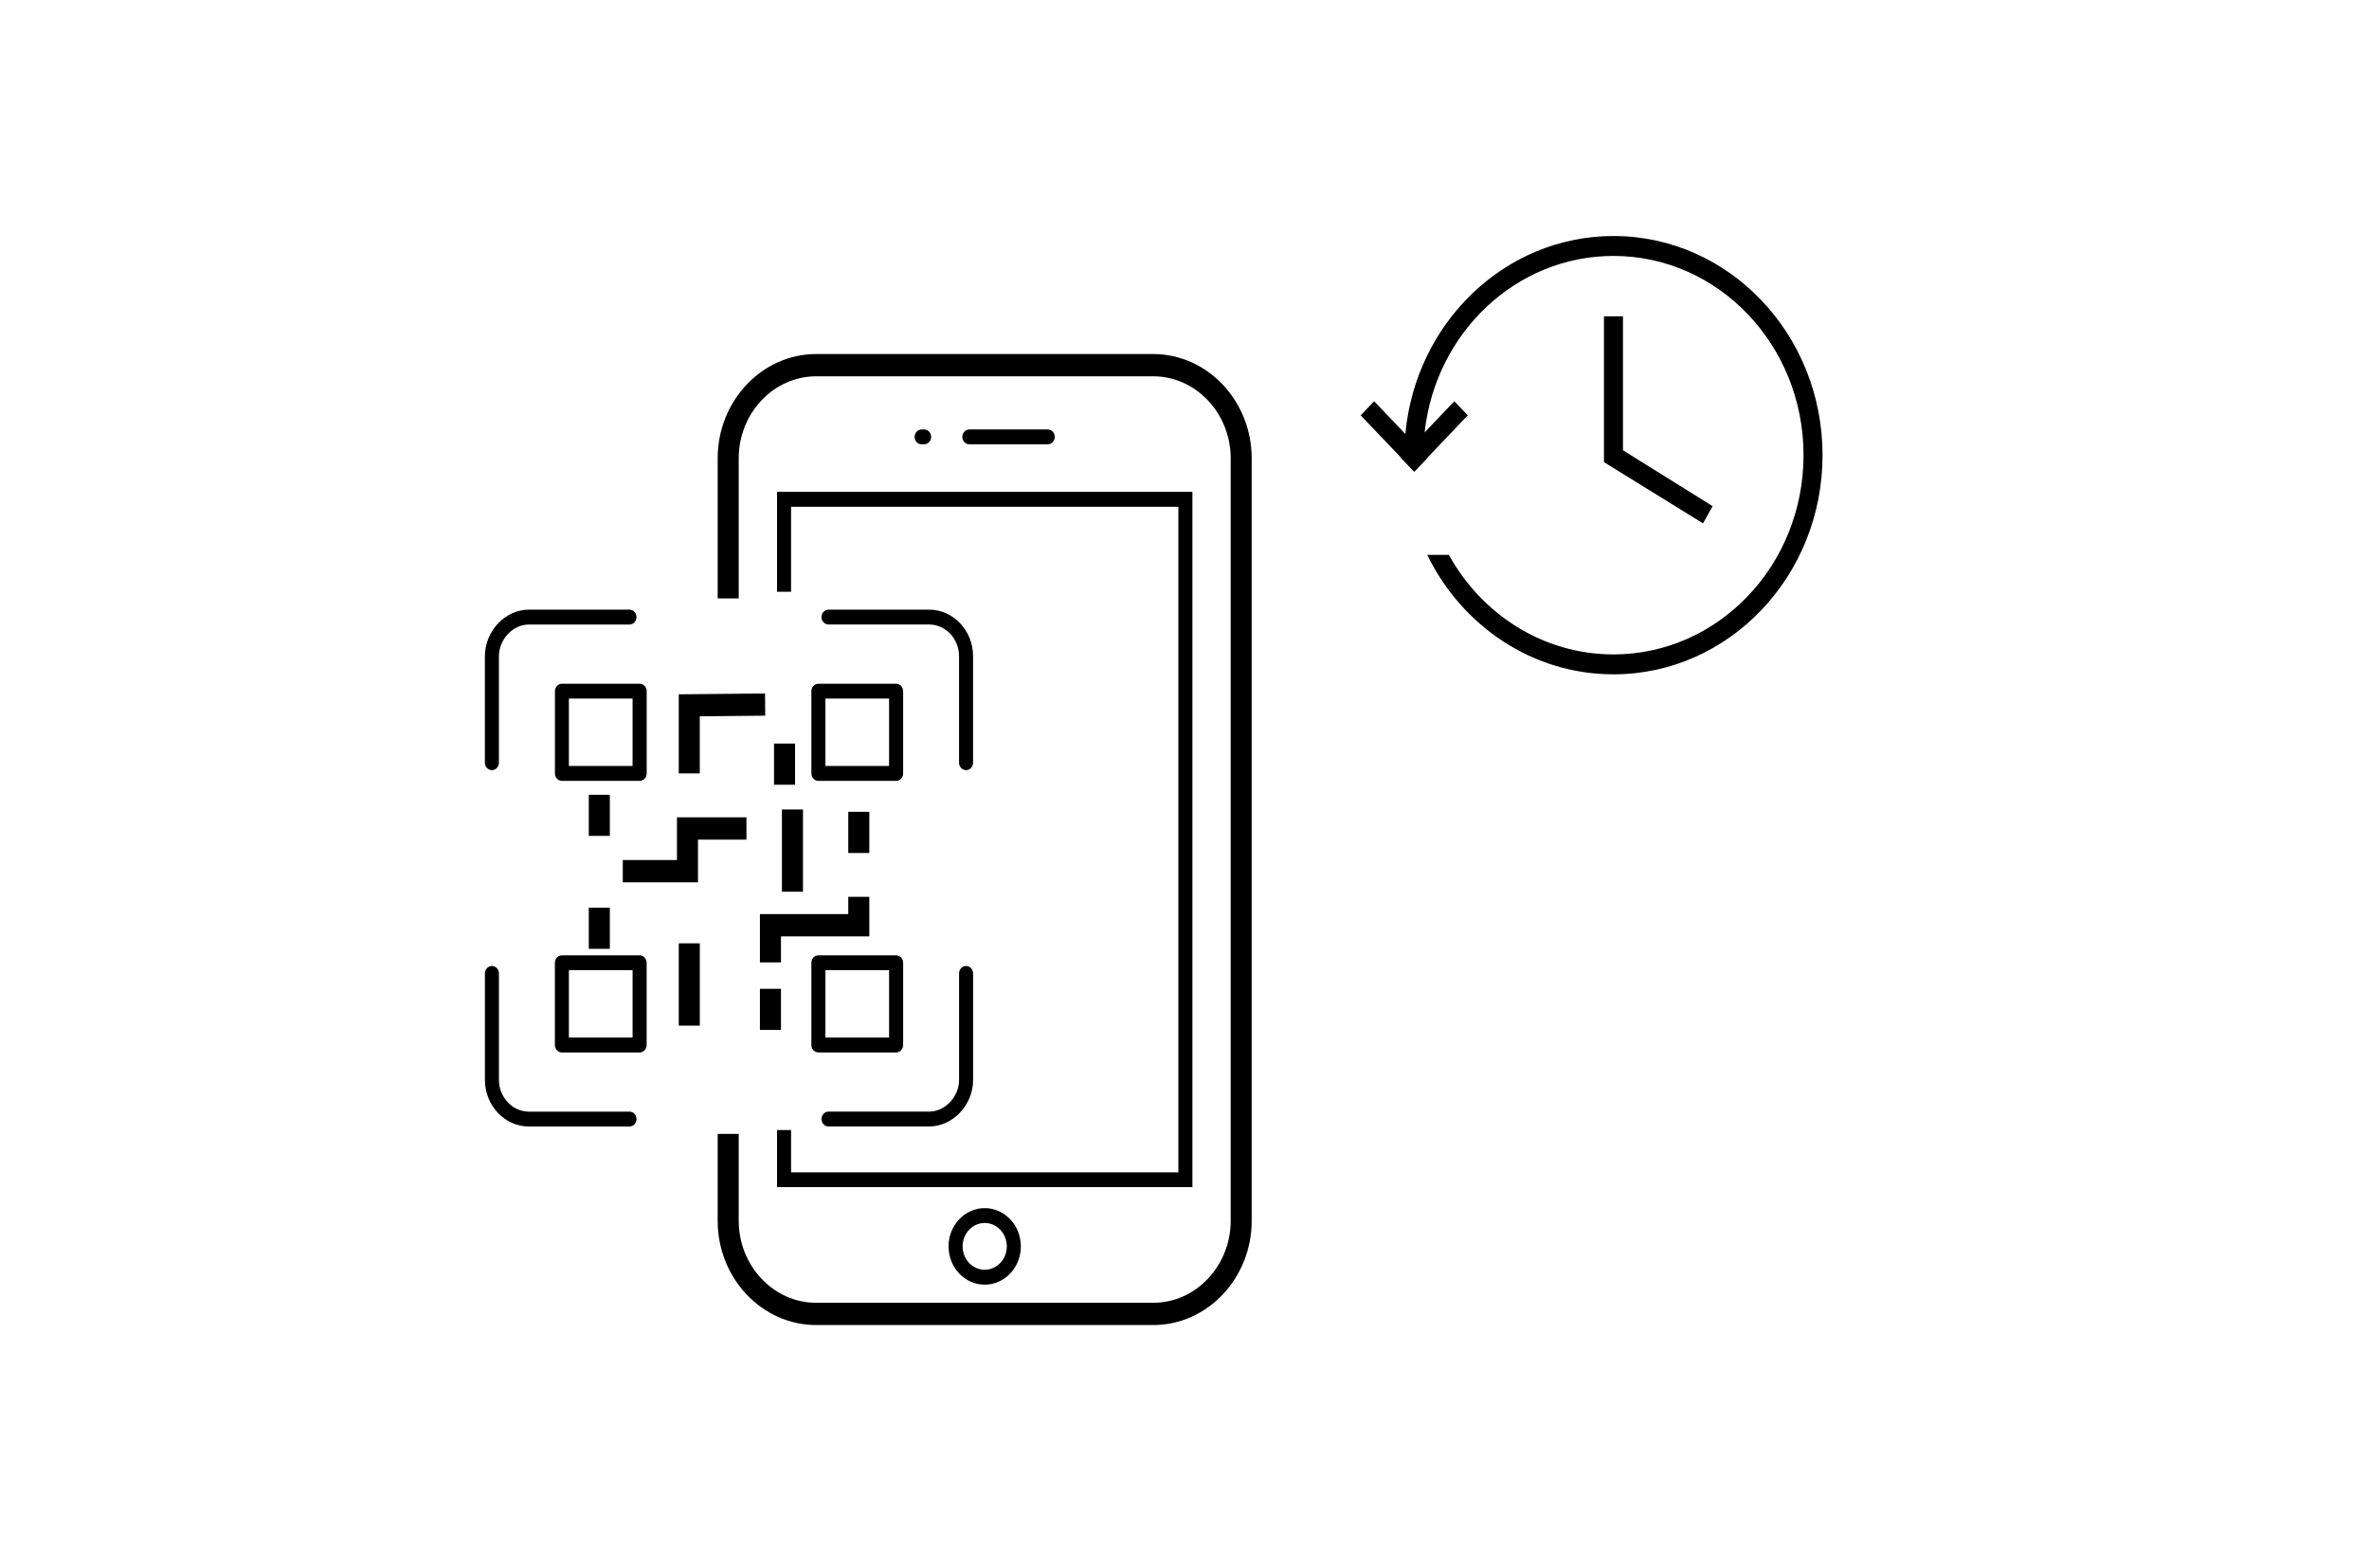 <svg width="281" height="186" viewBox="0 0 281 186" fill="none" xmlns="http://www.w3.org/2000/svg">
<rect width="281" height="186" fill="white"/>
<g clip-path="url(#clip0_410_990)">
<path fill-rule="evenodd" clip-rule="evenodd" d="M168.982 51.298C170.261 39.516 179.802 30.363 191.382 30.363C203.833 30.363 213.927 40.945 213.927 54C213.927 67.055 203.833 77.637 191.382 77.637C183.041 77.637 175.759 72.889 171.859 65.83H169.292C173.398 74.242 181.748 80 191.382 80C205.079 80 216.182 68.359 216.182 54C216.182 39.641 205.079 28 191.382 28C178.494 28 167.903 38.306 166.696 51.486L162.991 47.602L161.397 49.273L166.155 54.262L166.131 54.287L167.725 55.958L167.75 55.933L167.774 55.958L169.368 54.287L169.344 54.262L174.102 49.273L172.508 47.602L168.982 51.298ZM190.254 54.826L202.002 62.087L203.147 60.051L192.509 53.42V37.53H190.254L190.254 54.826Z" fill="black"/>
</g>
<path d="M66.657 81.117H75.873C76.334 81.117 76.707 81.511 76.707 81.999V91.758C76.707 92.245 76.334 92.64 75.873 92.64H66.657C66.196 92.64 65.824 92.245 65.824 91.758V81.999C65.824 81.511 66.196 81.117 66.657 81.117ZM83.009 111.916V121.675H80.511V111.916H83.009ZM92.635 117.305V122.186H90.138V117.305H92.635ZM103.114 106.396V111.087H92.635V114.176H90.138V108.446H100.617V106.4H103.114V106.396ZM103.114 96.314V101.195H100.617V96.314H103.114ZM95.247 96.034V105.792H92.749V96.034H95.247ZM94.309 88.214V93.095H91.811V88.214H94.309ZM80.511 91.758V82.37L90.747 82.273L90.766 84.907L83.005 84.981V91.758H80.508L80.511 91.758ZM73.874 102.031H80.299V96.963H88.54V99.607H82.793V104.675H73.871V102.031H73.874ZM72.337 107.684V112.565H69.839V107.684H72.337ZM72.337 94.288V99.169H69.839V94.288H72.337ZM93.833 134.067V139.081H139.773V60.116H93.833V70.205H92.169V58.35C108.593 58.35 125.013 58.354 141.438 58.35V140.84H92.169V134.063H93.833V134.067ZM116.801 143.328C117.985 143.328 119.055 143.835 119.832 144.658C120.609 145.48 121.089 146.614 121.089 147.868C121.089 149.122 120.609 150.255 119.832 151.077C119.056 151.899 117.985 152.408 116.801 152.408C115.617 152.408 114.547 151.9 113.77 151.077C112.993 150.255 112.513 149.122 112.513 147.868C112.513 146.614 112.993 145.481 113.77 144.658C114.546 143.836 115.617 143.328 116.801 143.328V143.328ZM118.654 145.901C118.181 145.4 117.524 145.089 116.801 145.089C116.078 145.089 115.421 145.4 114.948 145.901C114.474 146.403 114.18 147.098 114.18 147.864C114.18 148.63 114.474 149.325 114.948 149.826C115.421 150.328 116.078 150.639 116.801 150.639C117.524 150.639 118.181 150.328 118.654 149.826C119.128 149.325 119.422 148.63 119.422 147.864C119.422 147.098 119.128 146.403 118.654 145.901V145.901ZM109.321 52.713C108.86 52.713 108.488 52.318 108.488 51.831C108.488 51.343 108.86 50.948 109.321 50.948H109.612C110.072 50.948 110.445 51.343 110.445 51.831C110.445 52.318 110.072 52.713 109.612 52.713H109.321ZM114.979 52.713C114.518 52.713 114.146 52.318 114.146 51.831C114.146 51.343 114.518 50.948 114.979 50.948H124.277C124.738 50.948 125.11 51.343 125.11 51.831C125.11 52.318 124.738 52.713 124.277 52.713H114.979ZM85.127 70.989V54.368C85.127 50.965 86.441 47.873 88.556 45.633C90.671 43.393 93.591 42.002 96.806 42.002H136.79C140.004 42.002 142.924 43.393 145.04 45.633C147.155 47.872 148.469 50.964 148.469 54.368V144.833C148.469 148.236 147.155 151.328 145.04 153.569C142.925 155.808 140.005 157.199 136.79 157.199H96.806C93.592 157.199 90.672 155.808 88.556 153.569C86.44 151.329 85.127 148.237 85.127 144.833V134.523H87.624V144.833C87.624 147.504 88.656 149.938 90.324 151.7C91.988 153.461 94.283 154.558 96.809 154.558H136.793C139.316 154.558 141.614 153.465 143.278 151.7C144.942 149.938 145.978 147.508 145.978 144.833V54.368C145.978 51.697 144.946 49.263 143.278 47.502C141.615 45.74 139.319 44.643 136.793 44.643H96.809C94.287 44.643 91.988 45.736 90.324 47.502C88.66 49.263 87.624 51.694 87.624 54.368V70.989H85.127ZM66.651 113.336H75.867C76.328 113.336 76.701 113.73 76.701 114.218V123.977C76.701 124.464 76.328 124.859 75.867 124.859H66.651C66.19 124.859 65.817 124.464 65.817 123.977V114.218C65.817 113.73 66.19 113.336 66.651 113.336ZM75.033 115.097H67.481V123.093H75.033V115.097ZM97.077 113.336H106.293C106.754 113.336 107.127 113.73 107.127 114.218V123.977C107.127 124.464 106.754 124.859 106.293 124.859H97.077C96.616 124.859 96.243 124.464 96.243 123.977V114.218C96.243 113.73 96.616 113.336 97.077 113.336ZM105.459 115.097H97.907V123.093H105.459V115.097ZM74.663 72.327C75.124 72.327 75.496 72.722 75.496 73.209C75.496 73.697 75.124 74.092 74.663 74.092H62.735C61.785 74.092 60.898 74.53 60.247 75.218C59.594 75.91 59.18 76.853 59.18 77.856V90.485C59.18 90.973 58.807 91.368 58.347 91.368C57.886 91.368 57.513 90.973 57.513 90.485V77.856C57.513 76.368 58.117 74.98 59.067 73.971C60.017 72.965 61.321 72.326 62.733 72.326H74.661L74.663 72.327ZM115.424 90.483C115.424 90.971 115.052 91.365 114.591 91.365C114.13 91.365 113.758 90.971 113.758 90.483V77.853C113.758 76.817 113.36 75.874 112.716 75.192C112.071 74.509 111.184 74.088 110.202 74.088H98.274C97.813 74.088 97.44 73.694 97.44 73.206C97.44 72.718 97.813 72.324 98.274 72.324H110.202C111.642 72.324 112.945 72.946 113.889 73.945C114.833 74.945 115.421 76.329 115.421 77.85V90.48L115.424 90.483ZM98.277 133.642C97.816 133.642 97.444 133.247 97.444 132.76C97.444 132.272 97.816 131.877 98.277 131.877H110.205C111.152 131.877 112.042 131.439 112.696 130.747C113.346 130.059 113.76 129.119 113.76 128.113V115.483C113.76 114.996 114.132 114.601 114.593 114.601C115.054 114.601 115.426 114.996 115.426 115.483V128.113C115.426 129.608 114.823 130.988 113.873 131.994C112.92 133.004 111.612 133.639 110.204 133.639H98.276L98.277 133.642ZM57.516 115.486C57.516 114.998 57.888 114.604 58.349 114.604C58.81 114.604 59.182 114.998 59.182 115.486V128.116C59.182 129.145 59.583 130.089 60.23 130.77C60.878 131.455 61.765 131.88 62.737 131.88H74.665C75.126 131.88 75.499 132.274 75.499 132.762C75.499 133.25 75.126 133.644 74.665 133.644H62.737C61.303 133.644 60 133.019 59.053 132.019C58.105 131.017 57.518 129.636 57.518 128.118V115.488L57.516 115.486ZM75.032 82.878H67.481V90.874H75.032V82.878ZM97.076 81.117H106.293C106.753 81.117 107.126 81.511 107.126 81.999V91.758C107.126 92.246 106.753 92.64 106.293 92.64H97.076C96.615 92.64 96.243 92.246 96.243 91.758V81.999C96.243 81.511 96.615 81.117 97.076 81.117V81.117ZM105.459 82.878H97.907V90.874H105.459V82.878Z" fill="black"/>
<path d="M58.582 162.147C58.528 162.177 58.471 162.2 58.412 162.214C58.353 162.229 58.291 162.237 58.227 162.237C58.036 162.237 57.885 162.18 57.772 162.066C57.66 161.953 57.605 161.8 57.605 161.607C57.605 161.412 57.66 161.258 57.772 161.144C57.885 161.031 58.036 160.974 58.227 160.974C58.291 160.974 58.353 160.982 58.412 160.996C58.471 161.011 58.528 161.034 58.582 161.064V161.317C58.528 161.277 58.473 161.248 58.418 161.231C58.365 161.211 58.31 161.202 58.251 161.202C58.146 161.202 58.063 161.239 58.002 161.311C57.942 161.382 57.911 161.481 57.911 161.607C57.911 161.731 57.942 161.83 58.002 161.902C58.063 161.976 58.146 162.012 58.251 162.012C58.31 162.012 58.365 162.002 58.418 161.983C58.473 161.964 58.528 161.935 58.582 161.896V162.147Z" fill="black"/>
<path d="M59.458 161.549C59.434 161.536 59.409 161.528 59.385 161.523C59.361 161.517 59.337 161.514 59.312 161.514C59.241 161.514 59.186 161.538 59.148 161.587C59.112 161.635 59.094 161.703 59.094 161.793V162.214H58.817V161.301H59.094V161.449C59.128 161.39 59.168 161.346 59.215 161.321C59.261 161.293 59.316 161.279 59.379 161.279C59.389 161.279 59.399 161.281 59.409 161.282C59.422 161.282 59.438 161.284 59.458 161.285V161.549Z" fill="black"/>
<path d="M60.458 161.755V161.838H59.812C59.818 161.907 59.84 161.959 59.882 161.992C59.922 162.027 59.977 162.044 60.048 162.044C60.107 162.044 60.167 162.036 60.227 162.018C60.288 161.999 60.35 161.972 60.416 161.935V162.16C60.35 162.185 60.285 162.205 60.218 162.218C60.153 162.23 60.089 162.237 60.024 162.237C59.868 162.237 59.746 162.195 59.66 162.111C59.573 162.028 59.529 161.911 59.529 161.758C59.529 161.608 59.572 161.491 59.657 161.408C59.742 161.322 59.859 161.279 60.009 161.279C60.144 161.279 60.253 161.323 60.334 161.411C60.416 161.497 60.458 161.612 60.458 161.755L60.458 161.755ZM60.173 161.658C60.173 161.603 60.158 161.558 60.127 161.523C60.097 161.489 60.057 161.472 60.009 161.472C59.954 161.472 59.91 161.488 59.875 161.52C59.843 161.552 59.822 161.599 59.815 161.658L60.173 161.658Z" fill="black"/>
<path d="M61.053 161.803C60.996 161.803 60.952 161.814 60.922 161.835C60.893 161.854 60.88 161.885 60.88 161.925C60.88 161.962 60.89 161.991 60.913 162.012C60.937 162.033 60.971 162.044 61.013 162.044C61.063 162.044 61.106 162.025 61.141 161.986C61.177 161.946 61.195 161.895 61.195 161.835V161.803H61.053ZM61.474 161.693V162.214H61.195V162.079C61.159 162.135 61.117 162.176 61.071 162.201C61.024 162.225 60.968 162.237 60.904 162.237C60.813 162.237 60.738 162.21 60.682 162.156C60.627 162.101 60.6 162.029 60.6 161.941C60.6 161.834 60.634 161.756 60.703 161.706C60.774 161.655 60.884 161.629 61.034 161.629H61.195V161.607C61.195 161.56 61.178 161.526 61.144 161.504C61.109 161.483 61.056 161.472 60.983 161.472C60.923 161.472 60.869 161.478 60.819 161.491C60.768 161.504 60.72 161.523 60.676 161.549V161.324C60.734 161.309 60.793 161.298 60.852 161.292C60.913 161.284 60.974 161.279 61.034 161.279C61.19 161.279 61.302 161.311 61.371 161.375C61.44 161.44 61.474 161.546 61.474 161.693L61.474 161.693Z" fill="black"/>
<path d="M62.033 161.041V161.301H62.318V161.51H62.033V161.896C62.033 161.939 62.041 161.968 62.057 161.983C62.073 161.998 62.104 162.005 62.151 162.005H62.294V162.214H62.057C61.948 162.214 61.87 162.191 61.824 162.144C61.779 162.094 61.757 162.012 61.757 161.896V161.51H61.62V161.301H61.757V161.041L62.033 161.041Z" fill="black"/>
<path d="M63.349 161.755V161.838H62.702C62.709 161.907 62.731 161.959 62.772 161.992C62.812 162.027 62.868 162.044 62.939 162.044C62.998 162.044 63.058 162.036 63.118 162.018C63.179 161.999 63.241 161.972 63.306 161.935V162.16C63.241 162.185 63.176 162.205 63.109 162.218C63.044 162.23 62.979 162.237 62.915 162.237C62.759 162.237 62.637 162.195 62.551 162.111C62.463 162.028 62.42 161.911 62.42 161.758C62.42 161.608 62.463 161.491 62.548 161.408C62.633 161.322 62.749 161.279 62.9 161.279C63.035 161.279 63.143 161.323 63.225 161.411C63.307 161.497 63.349 161.612 63.349 161.755L63.349 161.755ZM63.064 161.658C63.064 161.603 63.048 161.558 63.018 161.523C62.988 161.489 62.948 161.472 62.9 161.472C62.845 161.472 62.8 161.488 62.766 161.52C62.733 161.552 62.713 161.599 62.705 161.658L63.064 161.658Z" fill="black"/>
<path d="M64.144 161.433V160.945H64.423V162.214H64.144V162.082C64.105 162.136 64.062 162.176 64.016 162.201C63.971 162.225 63.919 162.237 63.858 162.237C63.753 162.237 63.666 162.193 63.597 162.105C63.528 162.015 63.494 161.899 63.494 161.758C63.494 161.616 63.528 161.502 63.597 161.414C63.666 161.324 63.753 161.279 63.858 161.279C63.919 161.279 63.971 161.292 64.016 161.317C64.062 161.342 64.105 161.38 64.144 161.433V161.433ZM63.962 162.025C64.02 162.025 64.065 162.002 64.095 161.957C64.127 161.912 64.144 161.846 64.144 161.758C64.144 161.67 64.127 161.604 64.095 161.559C64.065 161.514 64.02 161.491 63.962 161.491C63.902 161.491 63.858 161.514 63.828 161.559C63.797 161.604 63.782 161.67 63.782 161.758C63.782 161.846 63.797 161.912 63.828 161.957C63.858 162.002 63.902 162.025 63.962 162.025V162.025Z" fill="black"/>
<path d="M65.696 162.025C65.754 162.025 65.799 162.002 65.829 161.957C65.861 161.912 65.878 161.846 65.878 161.758C65.878 161.67 65.861 161.604 65.829 161.559C65.799 161.514 65.754 161.491 65.696 161.491C65.636 161.491 65.591 161.515 65.559 161.562C65.529 161.607 65.513 161.673 65.513 161.758C65.513 161.844 65.529 161.91 65.559 161.957C65.591 162.002 65.636 162.025 65.696 162.025ZM65.513 161.433C65.55 161.38 65.591 161.342 65.638 161.317C65.684 161.292 65.738 161.279 65.799 161.279C65.904 161.279 65.991 161.324 66.06 161.414C66.128 161.502 66.163 161.616 66.163 161.758C66.163 161.899 66.128 162.015 66.06 162.105C65.991 162.193 65.904 162.237 65.799 162.237C65.738 162.237 65.684 162.225 65.638 162.201C65.591 162.176 65.55 162.136 65.513 162.082V162.214H65.237V160.945H65.513V161.433Z" fill="black"/>
<path d="M66.252 161.301H66.528L66.762 161.922L66.959 161.301H67.236L66.871 162.301C66.835 162.401 66.792 162.472 66.744 162.513C66.695 162.553 66.631 162.574 66.552 162.574H66.392V162.385H66.477C66.525 162.385 66.559 162.376 66.58 162.359C66.602 162.344 66.619 162.315 66.631 162.275L66.638 162.25L66.252 161.301Z" fill="black"/>
<path d="M68.222 162.083V162.561H67.946V161.301H68.222V161.433C68.258 161.38 68.299 161.342 68.347 161.318C68.393 161.292 68.447 161.279 68.507 161.279C68.612 161.279 68.7 161.324 68.769 161.414C68.837 161.502 68.872 161.616 68.872 161.758C68.872 161.899 68.837 162.015 68.769 162.105C68.7 162.193 68.612 162.237 68.507 162.237C68.447 162.237 68.393 162.225 68.347 162.201C68.299 162.176 68.258 162.136 68.222 162.083V162.083ZM68.404 161.491C68.345 161.491 68.299 161.515 68.268 161.562C68.237 161.607 68.222 161.673 68.222 161.758C68.222 161.844 68.237 161.911 68.268 161.957C68.299 162.002 68.345 162.025 68.404 162.025C68.463 162.025 68.507 162.002 68.538 161.957C68.57 161.912 68.586 161.846 68.586 161.758C68.586 161.67 68.57 161.604 68.538 161.559C68.507 161.514 68.463 161.491 68.404 161.491Z" fill="black"/>
<path d="M69.486 161.488C69.425 161.488 69.378 161.512 69.346 161.559C69.313 161.604 69.297 161.67 69.297 161.758C69.297 161.846 69.313 161.914 69.346 161.96C69.378 162.005 69.425 162.028 69.486 162.028C69.546 162.028 69.592 162.005 69.622 161.96C69.654 161.914 69.671 161.846 69.671 161.758C69.671 161.67 69.654 161.604 69.622 161.559C69.592 161.512 69.546 161.488 69.486 161.488ZM69.486 161.279C69.633 161.279 69.748 161.322 69.832 161.408C69.917 161.491 69.959 161.608 69.959 161.758C69.959 161.908 69.917 162.026 69.832 162.111C69.748 162.195 69.633 162.237 69.486 162.237C69.335 162.237 69.219 162.195 69.134 162.111C69.05 162.026 69.009 161.908 69.009 161.758C69.009 161.608 69.05 161.491 69.134 161.408C69.219 161.322 69.335 161.279 69.486 161.279Z" fill="black"/>
<path d="M70.437 162.083V162.561H70.16V161.301H70.437V161.433C70.473 161.38 70.514 161.342 70.561 161.318C70.607 161.292 70.661 161.279 70.722 161.279C70.827 161.279 70.914 161.324 70.983 161.414C71.051 161.502 71.086 161.616 71.086 161.758C71.086 161.899 71.051 162.015 70.983 162.105C70.914 162.193 70.827 162.237 70.722 162.237C70.661 162.237 70.607 162.225 70.561 162.201C70.514 162.176 70.473 162.136 70.437 162.083V162.083ZM70.619 161.491C70.56 161.491 70.514 161.515 70.482 161.562C70.452 161.607 70.437 161.673 70.437 161.758C70.437 161.844 70.452 161.911 70.482 161.957C70.514 162.002 70.56 162.025 70.619 162.025C70.677 162.025 70.722 162.002 70.752 161.957C70.784 161.912 70.801 161.846 70.801 161.758C70.801 161.67 70.784 161.604 70.752 161.559C70.722 161.514 70.677 161.491 70.619 161.491Z" fill="black"/>
<path d="M71.986 161.33V161.568C71.949 161.541 71.911 161.52 71.873 161.507C71.837 161.494 71.798 161.488 71.758 161.488C71.679 161.488 71.618 161.512 71.576 161.558C71.533 161.606 71.512 161.673 71.512 161.758C71.512 161.844 71.533 161.91 71.576 161.957C71.618 162.004 71.679 162.028 71.758 162.028C71.8 162.028 71.841 162.021 71.879 162.008C71.917 161.996 71.953 161.976 71.986 161.947V162.188C71.943 162.204 71.899 162.215 71.855 162.224C71.81 162.232 71.766 162.237 71.722 162.237C71.565 162.237 71.443 162.195 71.354 162.111C71.267 162.026 71.224 161.908 71.224 161.758C71.224 161.608 71.267 161.491 71.354 161.407C71.443 161.322 71.565 161.279 71.722 161.279C71.766 161.279 71.81 161.284 71.855 161.292C71.899 161.301 71.943 161.313 71.986 161.33L71.986 161.33Z" fill="black"/>
<path d="M72.636 161.488C72.575 161.488 72.528 161.512 72.496 161.559C72.464 161.604 72.448 161.67 72.448 161.758C72.448 161.846 72.464 161.914 72.496 161.96C72.528 162.005 72.575 162.028 72.636 162.028C72.697 162.028 72.742 162.005 72.773 161.96C72.805 161.914 72.821 161.846 72.821 161.758C72.821 161.67 72.805 161.604 72.773 161.559C72.742 161.512 72.697 161.488 72.636 161.488ZM72.636 161.279C72.783 161.279 72.899 161.322 72.982 161.408C73.067 161.491 73.11 161.608 73.11 161.758C73.11 161.908 73.067 162.026 72.982 162.111C72.899 162.195 72.783 162.237 72.636 162.237C72.486 162.237 72.369 162.195 72.284 162.111C72.2 162.026 72.159 161.908 72.159 161.758C72.159 161.608 72.2 161.491 72.284 161.408C72.369 161.322 72.486 161.279 72.636 161.279Z" fill="black"/>
<path d="M73.951 161.549C73.927 161.536 73.903 161.528 73.878 161.523C73.854 161.517 73.83 161.514 73.805 161.514C73.734 161.514 73.68 161.538 73.642 161.587C73.605 161.635 73.587 161.703 73.587 161.793V162.214H73.311V161.301H73.587V161.449C73.621 161.39 73.661 161.346 73.708 161.321C73.755 161.293 73.809 161.279 73.872 161.279C73.882 161.279 73.892 161.281 73.903 161.282C73.915 161.282 73.931 161.284 73.951 161.285V161.549Z" fill="black"/>
<path d="M74.958 161.658V162.214H74.678V161.787C74.678 161.71 74.676 161.657 74.672 161.626C74.67 161.596 74.665 161.574 74.657 161.559C74.645 161.539 74.63 161.525 74.612 161.514C74.593 161.503 74.573 161.498 74.551 161.498C74.492 161.498 74.446 161.522 74.414 161.568C74.382 161.616 74.366 161.681 74.366 161.764V162.214H74.089V161.301H74.366V161.433C74.406 161.38 74.449 161.342 74.496 161.318C74.542 161.292 74.594 161.279 74.651 161.279C74.752 161.279 74.828 161.311 74.879 161.375C74.931 161.44 74.958 161.534 74.958 161.658L74.958 161.658Z" fill="black"/>
<path d="M75.599 161.803C75.542 161.803 75.499 161.814 75.468 161.835C75.439 161.854 75.426 161.885 75.426 161.925C75.426 161.962 75.436 161.991 75.459 162.012C75.484 162.033 75.517 162.044 75.559 162.044C75.609 162.044 75.652 162.025 75.687 161.986C75.723 161.946 75.742 161.895 75.742 161.835V161.803H75.599ZM76.021 161.693V162.214H75.742V162.079C75.705 162.135 75.663 162.176 75.617 162.201C75.57 162.225 75.515 162.237 75.45 162.237C75.359 162.237 75.285 162.21 75.228 162.156C75.174 162.101 75.147 162.029 75.147 161.941C75.147 161.834 75.181 161.756 75.25 161.706C75.32 161.655 75.43 161.629 75.581 161.629H75.742V161.607C75.742 161.56 75.724 161.526 75.69 161.504C75.655 161.483 75.602 161.472 75.529 161.472C75.47 161.472 75.415 161.478 75.365 161.491C75.314 161.504 75.266 161.523 75.222 161.549V161.324C75.281 161.309 75.339 161.298 75.398 161.292C75.459 161.284 75.52 161.279 75.581 161.279C75.736 161.279 75.849 161.311 75.918 161.375C75.986 161.44 76.021 161.546 76.021 161.693L76.021 161.693Z" fill="black"/>
<path d="M76.919 161.549C76.894 161.536 76.87 161.528 76.846 161.523C76.822 161.517 76.797 161.514 76.773 161.514C76.702 161.514 76.647 161.538 76.609 161.587C76.573 161.635 76.554 161.703 76.554 161.793V162.214H76.278V161.301H76.554V161.449C76.588 161.39 76.629 161.346 76.676 161.321C76.722 161.293 76.777 161.279 76.84 161.279C76.85 161.279 76.859 161.281 76.87 161.282C76.882 161.282 76.898 161.284 76.919 161.285V161.549Z" fill="black"/>
<path d="M77.357 161.041V161.301H77.643V161.51H77.357V161.896C77.357 161.939 77.365 161.968 77.382 161.983C77.397 161.998 77.429 162.005 77.476 162.005H77.618V162.214H77.382C77.272 162.214 77.194 162.191 77.148 162.144C77.103 162.094 77.081 162.012 77.081 161.896V161.51H76.945V161.301H77.081V161.041L77.357 161.041Z" fill="black"/>
<path d="M78.486 161.33V161.552C78.427 161.525 78.369 161.504 78.313 161.491C78.258 161.478 78.207 161.472 78.158 161.472C78.105 161.472 78.065 161.48 78.04 161.494C78.015 161.507 78.003 161.529 78.003 161.558C78.003 161.583 78.012 161.6 78.031 161.613C78.05 161.624 78.086 161.632 78.137 161.639L78.185 161.645C78.326 161.665 78.422 161.697 78.471 161.742C78.519 161.785 78.543 161.853 78.543 161.944C78.543 162.043 78.509 162.117 78.44 162.166C78.374 162.213 78.272 162.237 78.137 162.237C78.08 162.237 78.021 162.231 77.961 162.221C77.9 162.213 77.837 162.2 77.772 162.182V161.96C77.827 161.988 77.883 162.01 77.942 162.025C78.001 162.037 78.059 162.044 78.118 162.044C78.173 162.044 78.213 162.037 78.24 162.021C78.268 162.004 78.282 161.981 78.282 161.951C78.282 161.925 78.272 161.906 78.252 161.893C78.234 161.88 78.196 161.869 78.14 161.861L78.091 161.854C77.97 161.84 77.883 161.811 77.833 161.767C77.785 161.722 77.76 161.655 77.76 161.565C77.76 161.467 77.791 161.395 77.854 161.35C77.917 161.303 78.013 161.279 78.143 161.279C78.193 161.279 78.246 161.284 78.301 161.292C78.357 161.298 78.419 161.311 78.486 161.33L78.486 161.33Z" fill="black"/>
<path d="M58.227 162.616V162.809H58.075C58.034 162.809 58.006 162.817 57.99 162.831C57.976 162.847 57.969 162.872 57.969 162.908V162.973H58.206V163.182H57.969V163.886H57.693V163.182H57.556V162.973H57.693V162.908C57.693 162.808 57.718 162.734 57.772 162.687C57.824 162.64 57.905 162.616 58.014 162.616L58.227 162.616Z" fill="black"/>
<path d="M58.987 163.22C58.962 163.207 58.938 163.199 58.914 163.195C58.89 163.188 58.865 163.185 58.841 163.185C58.77 163.185 58.715 163.21 58.677 163.259C58.641 163.306 58.622 163.375 58.622 163.465V163.886H58.346V162.973H58.622V163.121C58.657 163.061 58.697 163.018 58.744 162.992C58.79 162.965 58.845 162.95 58.908 162.95C58.918 162.95 58.928 162.952 58.938 162.954C58.95 162.954 58.966 162.955 58.987 162.957V163.22Z" fill="black"/>
<path d="M59.535 163.159C59.474 163.159 59.427 163.183 59.395 163.23C59.362 163.275 59.346 163.342 59.346 163.429C59.346 163.518 59.362 163.585 59.395 163.632C59.427 163.677 59.474 163.699 59.535 163.699C59.595 163.699 59.641 163.677 59.671 163.632C59.703 163.585 59.72 163.518 59.72 163.429C59.72 163.342 59.703 163.275 59.671 163.23C59.641 163.183 59.595 163.159 59.535 163.159ZM59.535 162.95C59.682 162.95 59.797 162.994 59.881 163.079C59.966 163.162 60.008 163.28 60.008 163.429C60.008 163.58 59.966 163.698 59.881 163.783C59.797 163.866 59.682 163.908 59.535 163.908C59.384 163.908 59.267 163.866 59.182 163.783C59.099 163.698 59.058 163.58 59.058 163.429C59.058 163.28 59.099 163.162 59.182 163.079C59.267 162.994 59.384 162.95 59.535 162.95Z" fill="black"/>
<path d="M61.008 163.124C61.042 163.066 61.084 163.023 61.132 162.995C61.181 162.966 61.233 162.95 61.29 162.95C61.389 162.95 61.465 162.982 61.518 163.047C61.57 163.111 61.597 163.206 61.597 163.33V163.886H61.317V163.41C61.319 163.402 61.32 163.394 61.32 163.387V163.355C61.32 163.289 61.311 163.242 61.293 163.214C61.275 163.184 61.245 163.169 61.205 163.169C61.152 163.169 61.112 163.193 61.084 163.24C61.055 163.285 61.041 163.35 61.041 163.436V163.886H60.762V163.41C60.762 163.307 60.754 163.242 60.737 163.214C60.721 163.184 60.692 163.169 60.65 163.169C60.596 163.169 60.556 163.193 60.528 163.24C60.499 163.285 60.486 163.35 60.486 163.436V163.886H60.206V162.973H60.486V163.105C60.517 163.053 60.556 163.015 60.601 162.989C60.645 162.963 60.694 162.95 60.747 162.95C60.805 162.95 60.858 162.966 60.904 162.995C60.951 163.026 60.985 163.068 61.008 163.124L61.008 163.124Z" fill="black"/>
<path d="M62.704 162.712V162.973H62.989V163.182H62.704V163.567C62.704 163.611 62.712 163.64 62.728 163.654C62.744 163.669 62.775 163.677 62.822 163.677H62.965V163.886H62.728C62.619 163.886 62.541 163.862 62.495 163.815C62.45 163.766 62.428 163.683 62.428 163.567V163.182H62.291V162.973H62.428V162.712L62.704 162.712Z" fill="black"/>
<path d="M64.027 163.33V163.886H63.747V163.461C63.747 163.383 63.745 163.328 63.741 163.297C63.739 163.268 63.734 163.245 63.726 163.23C63.714 163.211 63.699 163.196 63.681 163.185C63.662 163.174 63.642 163.169 63.62 163.169C63.561 163.169 63.515 163.193 63.483 163.24C63.451 163.287 63.435 163.352 63.435 163.436V163.886H63.158V162.616H63.435V163.105C63.475 163.052 63.518 163.013 63.565 162.989C63.612 162.963 63.663 162.95 63.72 162.95C63.821 162.95 63.897 162.982 63.948 163.047C64 163.111 64.027 163.206 64.027 163.33L64.027 163.33Z" fill="black"/>
<path d="M65.144 163.426V163.51H64.497C64.503 163.579 64.526 163.63 64.567 163.664C64.607 163.698 64.663 163.715 64.734 163.715C64.793 163.715 64.853 163.707 64.913 163.69C64.974 163.67 65.036 163.643 65.101 163.606V163.831C65.036 163.857 64.971 163.876 64.904 163.889C64.839 163.902 64.774 163.908 64.71 163.908C64.553 163.908 64.432 163.866 64.346 163.783C64.258 163.699 64.215 163.582 64.215 163.429C64.215 163.28 64.257 163.162 64.343 163.079C64.427 162.994 64.544 162.95 64.695 162.95C64.83 162.95 64.938 162.995 65.019 163.082C65.102 163.168 65.144 163.283 65.144 163.426L65.144 163.426ZM64.859 163.33C64.859 163.274 64.843 163.229 64.813 163.195C64.783 163.161 64.743 163.143 64.695 163.143C64.64 163.143 64.595 163.159 64.561 163.191C64.528 163.224 64.508 163.27 64.5 163.33L64.859 163.33Z" fill="black"/>
<path d="M65.914 162.667H66.245L66.664 163.503V162.667H66.943V163.886H66.612L66.194 163.05V163.886H65.914V162.667Z" fill="black"/>
<path d="M67.633 163.159C67.572 163.159 67.525 163.183 67.493 163.23C67.461 163.275 67.445 163.342 67.445 163.429C67.445 163.518 67.461 163.585 67.493 163.632C67.525 163.677 67.572 163.699 67.633 163.699C67.694 163.699 67.739 163.677 67.77 163.632C67.802 163.585 67.818 163.518 67.818 163.429C67.818 163.342 67.802 163.275 67.77 163.23C67.739 163.183 67.694 163.159 67.633 163.159ZM67.633 162.95C67.78 162.95 67.896 162.994 67.979 163.079C68.064 163.162 68.107 163.28 68.107 163.429C68.107 163.58 68.064 163.698 67.979 163.783C67.896 163.866 67.78 163.908 67.633 163.908C67.483 163.908 67.366 163.866 67.281 163.783C67.198 163.698 67.157 163.58 67.157 163.429C67.157 163.28 67.198 163.162 67.281 163.079C67.366 162.994 67.483 162.95 67.633 162.95Z" fill="black"/>
<path d="M68.299 163.529V162.973H68.575V163.063V163.249V163.4C68.575 163.473 68.576 163.526 68.578 163.558C68.582 163.59 68.588 163.614 68.596 163.628C68.608 163.648 68.624 163.663 68.642 163.673C68.66 163.685 68.681 163.69 68.706 163.69C68.762 163.69 68.806 163.666 68.839 163.619C68.873 163.572 68.891 163.506 68.891 163.423V162.973H69.167V163.886H68.891V163.754C68.848 163.808 68.803 163.847 68.757 163.873C68.71 163.896 68.659 163.908 68.602 163.908C68.503 163.908 68.427 163.876 68.375 163.812C68.324 163.747 68.299 163.653 68.299 163.529L68.299 163.529Z" fill="black"/>
<path d="M70.3 163.33V163.886H70.021V163.458C70.021 163.381 70.019 163.328 70.015 163.297C70.012 163.268 70.007 163.245 69.999 163.23C69.987 163.211 69.972 163.196 69.954 163.185C69.936 163.175 69.915 163.169 69.893 163.169C69.834 163.169 69.788 163.193 69.757 163.24C69.724 163.287 69.708 163.352 69.708 163.436V163.886H69.432V162.973H69.708V163.105C69.748 163.052 69.792 163.013 69.839 162.989C69.885 162.963 69.936 162.95 69.993 162.95C70.094 162.95 70.17 162.982 70.221 163.047C70.273 163.111 70.3 163.206 70.3 163.33L70.3 163.33Z" fill="black"/>
<path d="M71.117 162.667H71.609C71.755 162.667 71.867 162.702 71.946 162.77C72.025 162.839 72.064 162.937 72.064 163.066C72.064 163.193 72.025 163.29 71.946 163.359C71.867 163.428 71.755 163.461 71.609 163.461H71.412V163.886H71.117V162.667ZM71.412 162.896V163.236H71.579C71.635 163.236 71.679 163.222 71.709 163.191C71.741 163.162 71.758 163.12 71.758 163.066C71.758 163.011 71.741 162.969 71.709 162.941C71.679 162.911 71.635 162.896 71.579 162.896L71.412 162.896Z" fill="black"/>
<path d="M72.903 163.22C72.879 163.207 72.855 163.199 72.83 163.195C72.806 163.188 72.782 163.185 72.757 163.185C72.686 163.185 72.632 163.21 72.594 163.259C72.557 163.306 72.539 163.375 72.539 163.465V163.886H72.263V162.973H72.539V163.121C72.573 163.061 72.613 163.018 72.66 162.992C72.707 162.965 72.761 162.95 72.824 162.95C72.834 162.95 72.844 162.952 72.855 162.954C72.867 162.954 72.883 162.955 72.903 162.957V163.22Z" fill="black"/>
<path d="M73.451 163.159C73.39 163.159 73.343 163.183 73.311 163.23C73.279 163.275 73.263 163.342 73.263 163.429C73.263 163.518 73.279 163.585 73.311 163.632C73.343 163.677 73.39 163.699 73.451 163.699C73.512 163.699 73.557 163.677 73.588 163.632C73.62 163.585 73.636 163.518 73.636 163.429C73.636 163.342 73.62 163.275 73.588 163.23C73.557 163.183 73.512 163.159 73.451 163.159ZM73.451 162.95C73.598 162.95 73.714 162.994 73.797 163.079C73.882 163.162 73.925 163.28 73.925 163.429C73.925 163.58 73.882 163.698 73.797 163.783C73.714 163.866 73.598 163.908 73.451 163.908C73.301 163.908 73.184 163.866 73.099 163.783C73.016 163.698 72.975 163.58 72.975 163.429C72.975 163.28 73.016 163.162 73.099 163.079C73.184 162.994 73.301 162.95 73.451 162.95Z" fill="black"/>
<path d="M74.126 162.973H74.402V163.87C74.402 163.992 74.373 164.085 74.317 164.149C74.262 164.213 74.182 164.246 74.077 164.246H73.941V164.056H73.986C74.038 164.056 74.075 164.043 74.095 164.017C74.115 163.992 74.126 163.942 74.126 163.87L74.126 162.973ZM74.126 162.616H74.402V162.854H74.126V162.616Z" fill="black"/>
<path d="M75.529 163.426V163.51H74.882C74.888 163.579 74.911 163.63 74.952 163.664C74.993 163.698 75.048 163.715 75.119 163.715C75.178 163.715 75.238 163.707 75.298 163.69C75.359 163.67 75.421 163.643 75.487 163.606V163.831C75.421 163.857 75.356 163.876 75.289 163.889C75.224 163.902 75.159 163.908 75.095 163.908C74.939 163.908 74.817 163.866 74.731 163.783C74.643 163.699 74.6 163.582 74.6 163.429C74.6 163.28 74.643 163.162 74.728 163.079C74.813 162.994 74.93 162.95 75.08 162.95C75.215 162.95 75.323 162.995 75.405 163.082C75.487 163.168 75.529 163.283 75.529 163.426L75.529 163.426ZM75.244 163.33C75.244 163.274 75.228 163.229 75.198 163.195C75.168 163.161 75.128 163.143 75.08 163.143C75.025 163.143 74.98 163.159 74.946 163.191C74.913 163.224 74.893 163.27 74.885 163.33L75.244 163.33Z" fill="black"/>
<path d="M76.432 163.002V163.24C76.396 163.212 76.358 163.191 76.32 163.179C76.283 163.166 76.245 163.159 76.204 163.159C76.126 163.159 76.065 163.183 76.022 163.23C75.98 163.277 75.959 163.344 75.959 163.429C75.959 163.515 75.98 163.582 76.022 163.629C76.065 163.676 76.126 163.699 76.204 163.699C76.247 163.699 76.287 163.693 76.326 163.68C76.364 163.667 76.4 163.647 76.432 163.619V163.86C76.39 163.875 76.346 163.886 76.302 163.895C76.257 163.903 76.212 163.908 76.168 163.908C76.012 163.908 75.89 163.866 75.801 163.783C75.713 163.698 75.67 163.58 75.67 163.429C75.67 163.28 75.713 163.162 75.801 163.079C75.89 162.994 76.012 162.95 76.168 162.95C76.212 162.95 76.257 162.955 76.302 162.963C76.346 162.972 76.39 162.985 76.432 163.002L76.432 163.002Z" fill="black"/>
<path d="M76.973 162.712V162.973H77.259V163.182H76.973V163.567C76.973 163.611 76.981 163.64 76.998 163.654C77.013 163.669 77.045 163.677 77.092 163.677H77.234V163.886H76.998C76.888 163.886 76.81 163.862 76.764 163.815C76.719 163.766 76.697 163.683 76.697 163.567V163.182H76.56V162.973H76.697V162.712L76.973 162.712Z" fill="black"/>
<rect x="51" y="157" width="33" height="11" fill="white"/>
<defs>
<clipPath id="clip0_410_990">
<rect width="62" height="65" fill="white" transform="translate(157 28)"/>
</clipPath>
</defs>
</svg>
